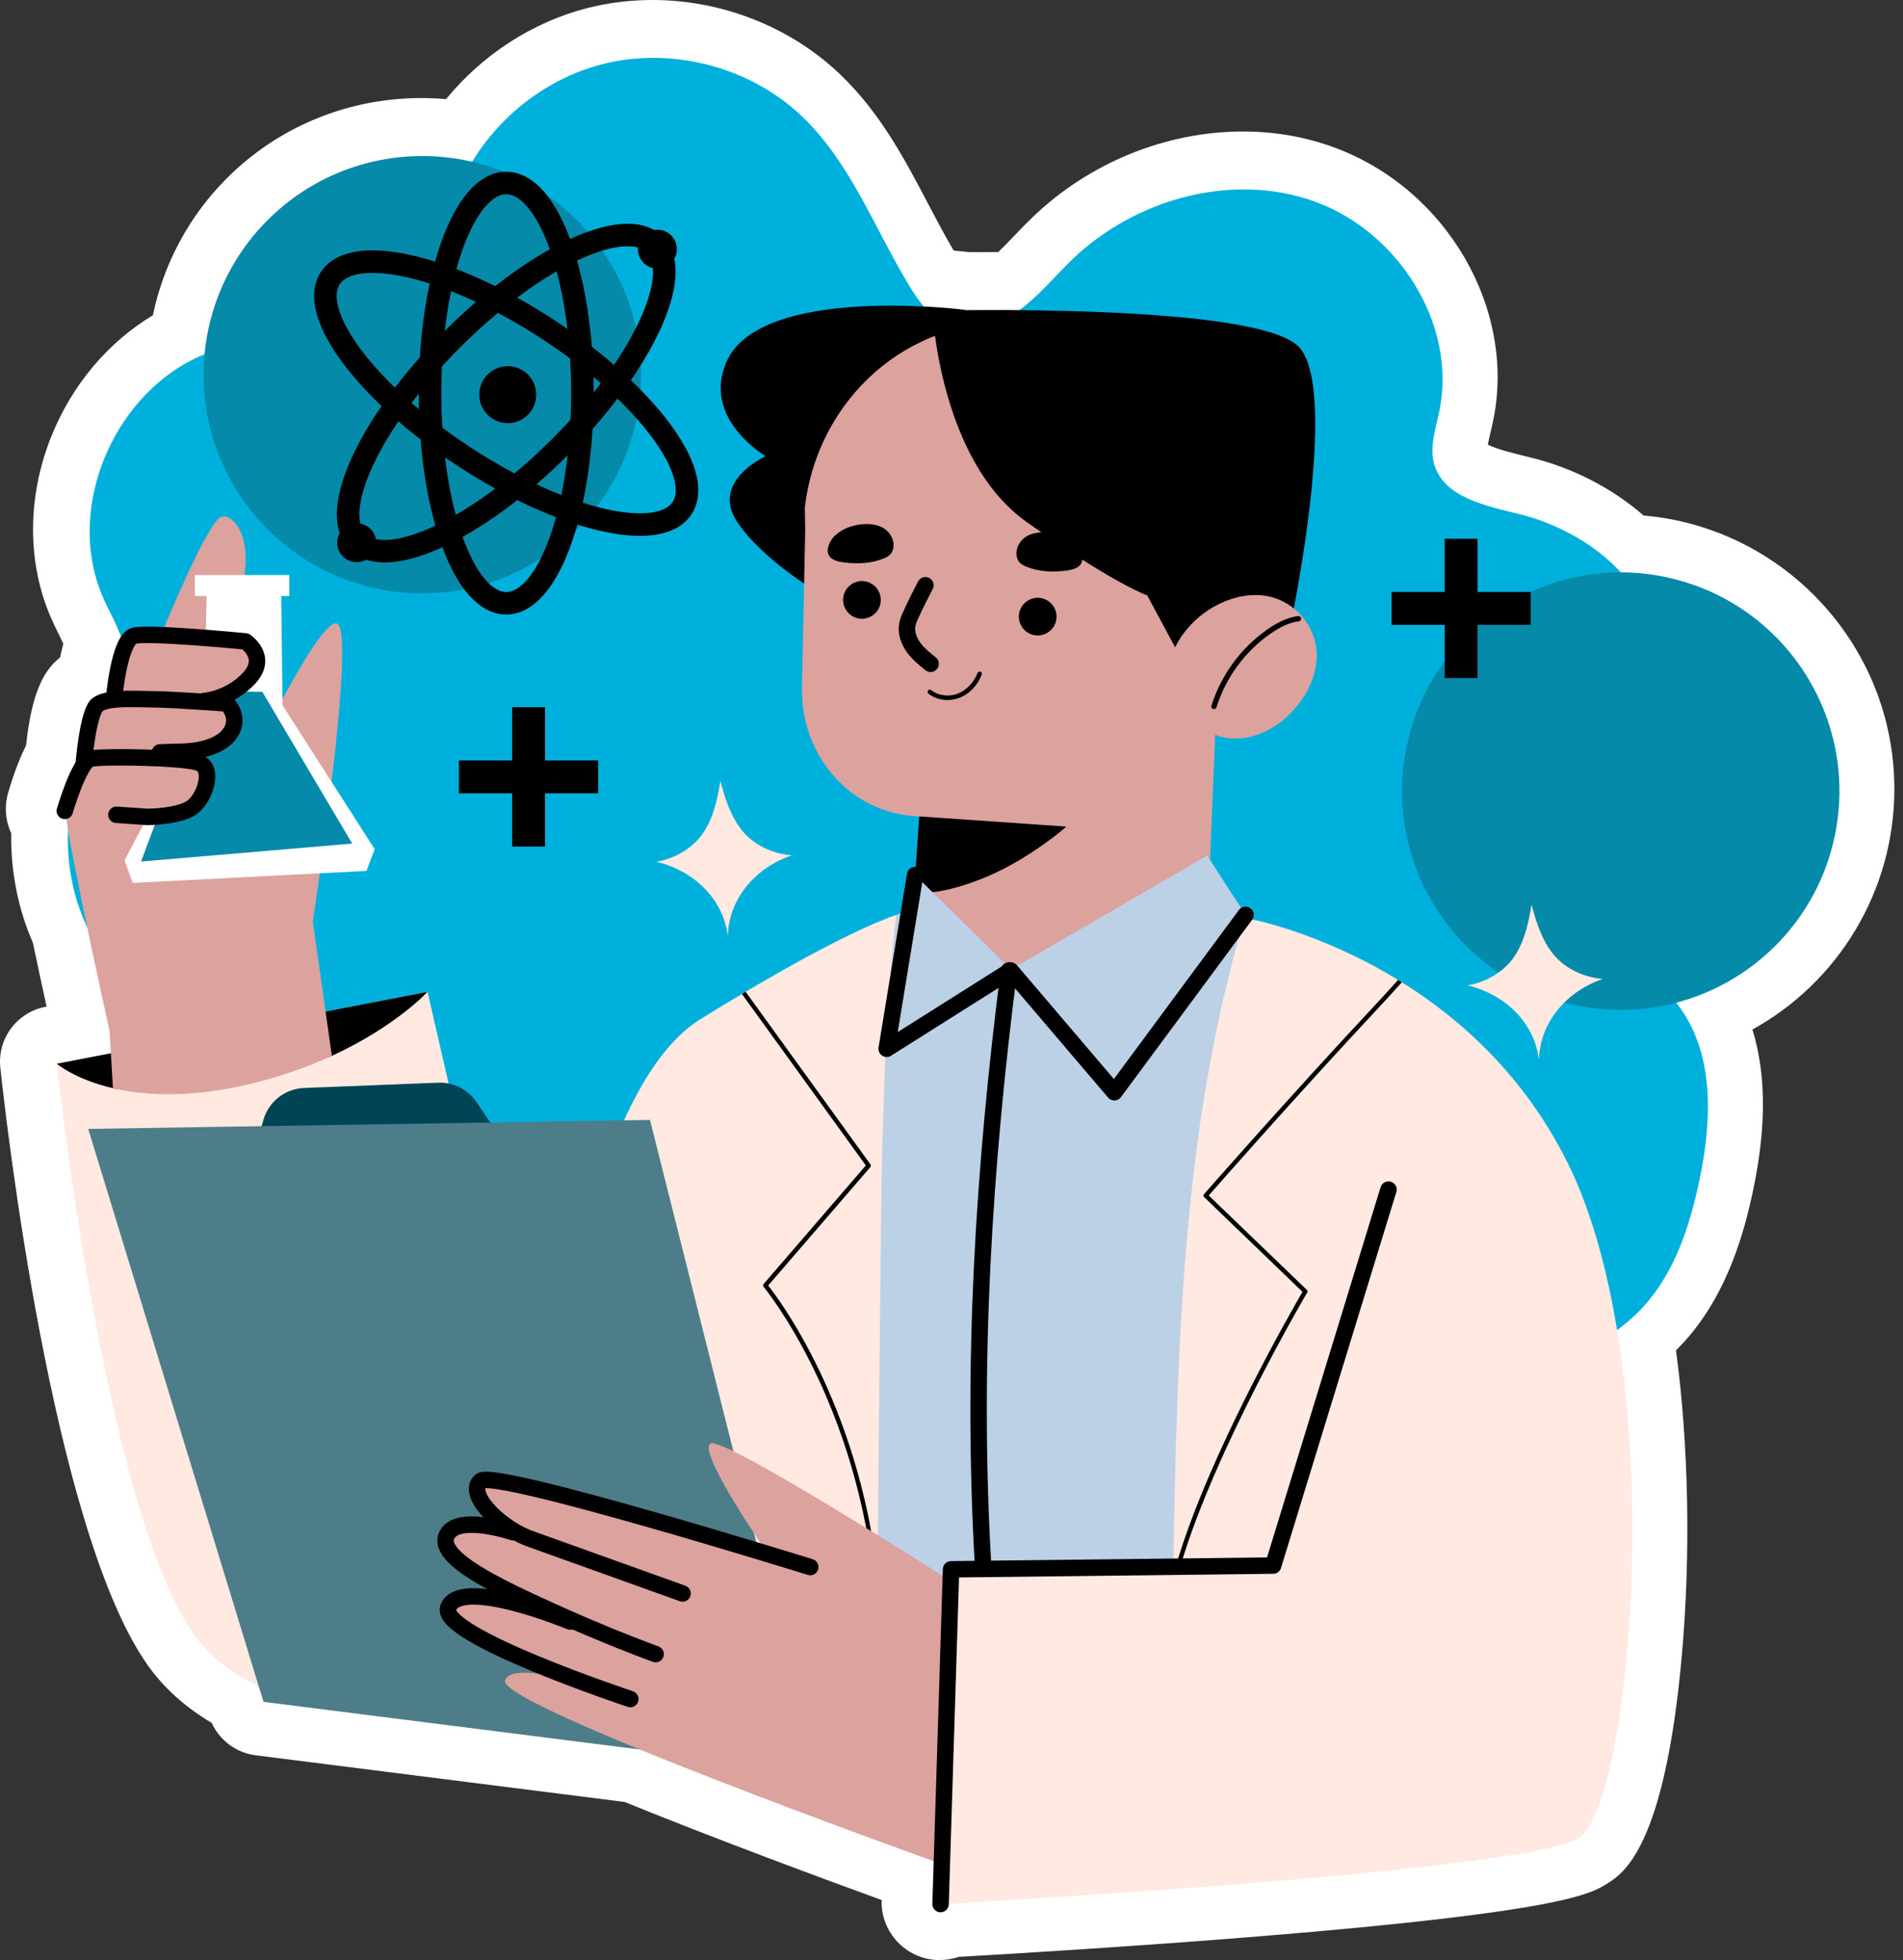 <svg width="133" height="137" viewBox="0 0 133 137" fill="none" xmlns="http://www.w3.org/2000/svg">
<rect x="0" y="0" width="133" height="137" fill="#333333" stroke="none"/>
<path d="M65.538 136.995C63.309 136.92 61.548 135.044 61.618 132.815V132.799C57.602 131.338 49.981 128.521 43.653 125.944L17.867 122.682C16.51 122.511 15.354 121.644 14.798 120.419C12.928 119.311 11.416 117.944 10.292 116.341C3.621 106.837 0.373 77.891 0.023 74.621C-0.157 72.951 0.748 71.402 2.187 70.698C2.492 70.548 2.821 70.436 3.167 70.369L3.255 70.353C2.987 69.12 2.645 67.535 2.3 65.895C1.259 63.517 0.74 60.889 0.785 58.237C0.37 57.344 0.295 56.346 0.574 55.39C0.804 54.593 1.235 53.266 1.821 52.099C2.246 48.104 3.204 46.742 4.202 45.95C4.266 45.635 4.339 45.313 4.424 44.992C4.333 44.8 4.234 44.599 4.135 44.393C3.951 44.019 3.769 43.644 3.6 43.264C1.882 39.387 1.88 34.728 3.595 30.479C5.045 26.88 7.568 23.902 10.683 22.037C12.529 13.242 20.24 6.853 29.456 6.853C30.028 6.853 30.601 6.879 31.173 6.93C33.729 3.813 37.221 1.541 41.066 0.559C42.529 0.19 44.054 0 45.598 0C50.444 0 55.196 1.868 58.637 5.121C61.495 7.824 63.21 11.091 64.872 14.254C65.474 15.399 66.044 16.483 66.651 17.513C67.21 17.561 67.598 17.606 67.761 17.625C68.203 17.622 69.576 17.62 69.763 17.62C70.124 17.277 70.491 16.892 70.871 16.496C71.296 16.049 71.724 15.605 72.168 15.179C76.128 11.374 81.488 9.191 86.869 9.191C89.103 9.191 91.26 9.568 93.28 10.318C101.101 13.207 105.968 21.58 104.363 29.374C104.307 29.65 104.242 29.928 104.175 30.206C104.114 30.469 104.031 30.819 103.985 31.079C104.579 31.392 105.877 31.707 106.621 31.889L107.076 32.002C109.971 32.721 112.73 34.158 114.87 36.031C124.674 36.877 132.396 45.132 132.396 55.15C132.396 62.256 128.487 68.641 122.477 71.956C123.438 75.065 123.454 78.768 122.531 83.162C121.916 86.092 120.754 90.373 117.779 93.704C117.573 93.934 117.359 94.159 117.137 94.378C118.028 101.041 118.175 108.734 117.53 115.848C116.329 129.096 113.455 130.929 112.374 131.619C111.218 132.36 109.275 133.605 88.014 135.336C79.029 136.066 70.038 136.599 67.01 136.77C66.592 136.915 66.143 136.992 65.677 136.992C65.674 136.997 65.581 136.997 65.538 136.995Z" fill="white"/>
<path d="M30.891 80.026C29.984 77.746 29.73 74.979 27.785 73.484C25.542 71.758 22.364 72.66 19.538 72.807C14.599 73.064 9.608 70.503 6.935 66.34C4.262 62.176 4.011 56.573 6.301 52.188C7.355 50.17 8.95 48.209 8.782 45.94C8.672 44.471 7.829 43.176 7.23 41.827C4.26 35.124 8.477 26.257 15.549 24.331C20.376 23.014 26.578 24.165 29.513 20.108C30.72 18.441 30.974 16.293 31.608 14.334C33.147 9.574 37.243 5.726 42.092 4.487C46.94 3.248 52.38 4.659 56.014 8.097C59.422 11.324 61.1 15.918 63.527 19.937C64.151 20.967 64.873 22.008 65.949 22.551C67.551 23.359 69.545 22.835 71.027 21.826C72.51 20.815 73.641 19.38 74.934 18.136C79.373 13.871 86.212 11.987 91.986 14.123C97.76 16.258 101.838 22.698 100.597 28.729C100.343 29.958 99.893 31.226 100.233 32.433C100.888 34.771 103.84 35.349 106.197 35.935C110.928 37.11 115.624 40.778 115.674 45.653C115.741 51.709 108.776 56.937 110.719 62.671C111.832 65.96 115.458 67.651 117.459 70.492C119.849 73.882 119.624 78.447 118.77 82.506C118.109 85.658 117.071 88.848 114.928 91.251C112.094 94.421 107.658 95.786 103.404 95.775C99.152 95.764 95.004 94.539 90.951 93.255C89.696 92.856 88.398 92.447 87.087 92.583C83.432 92.966 81.644 97.057 79.365 99.939C76.694 103.313 72.515 105.445 68.215 105.622C63.915 105.801 59.572 104.022 56.634 100.881C54.753 98.871 53.493 96.407 52.428 93.891C51.58 91.887 51.002 89.42 49.41 87.834C48.142 86.568 46.544 86.295 44.81 86.407C41.878 86.6 39.371 87.202 36.548 85.918C34.014 84.765 31.921 82.621 30.891 80.026Z" fill="#00B0DC"/>
<path d="M3.969 74.348L29.881 69.323L41.343 119.26C41.343 119.26 19.828 123.185 13.548 114.235C7.265 105.285 3.969 74.348 3.969 74.348Z" fill="#FFE9E1"/>
<path d="M29.877 69.323C29.877 69.323 27.67 71.734 23.198 73.794C21.422 74.613 18.722 73.572 16.218 74.115C12.362 74.939 9.98 76.545 7.896 76.058C5.234 75.437 3.971 74.348 3.971 74.348L7.754 73.615L22.762 70.698L29.877 69.323Z" fill="black"/>
<path d="M23.194 73.794C21.417 74.613 19.269 75.381 16.767 75.921C12.911 76.745 9.976 76.542 7.892 76.058L7.75 73.615L7.659 72.071C7.659 72.071 4.897 59.621 4.614 57.025C4.59 56.816 4.584 56.669 4.595 56.6C4.713 55.875 5.395 54.36 5.703 53.702C5.703 53.689 5.708 53.678 5.716 53.67C5.796 53.491 5.853 53.381 5.853 53.381C5.853 53.381 5.853 53.367 5.858 53.338C5.901 53.001 6.203 50.711 6.511 49.728C6.516 49.715 6.524 49.704 6.53 49.686C6.591 49.488 6.658 49.349 6.72 49.298C6.749 49.274 6.781 49.255 6.811 49.236C6.84 49.218 6.878 49.204 6.915 49.188C7.356 49.028 8.052 49.145 8.052 49.145C8.052 49.145 8.057 49.046 8.082 48.886C8.148 48.19 8.371 46.258 8.726 45.201C8.726 45.188 8.732 45.177 8.74 45.172C8.807 44.974 8.876 44.808 8.954 44.693C8.967 44.661 8.991 44.637 9.015 44.612C9.034 44.588 9.058 44.564 9.077 44.551C9.101 44.532 9.12 44.519 9.144 44.508C9.85 44.195 11.266 44.356 11.266 44.356C11.266 44.356 14.562 36.267 15.504 36.106C16.395 35.959 17.497 37.565 17.085 40.19C17.061 40.342 17.037 40.503 17 40.663C16.478 43.074 16.232 44.348 16.157 44.712C16.157 44.725 16.157 44.73 16.152 44.736C16.146 44.792 16.138 44.821 16.138 44.821L17.214 47.596L17.238 47.657L17.503 48.34L18.568 51.077C18.568 51.082 18.568 51.082 18.568 51.082L20.77 56.76L21.126 59.251L21.385 61.084L21.864 64.424C21.864 64.429 21.864 64.429 21.864 64.437L22.755 70.698L23.194 73.794Z" fill="#DCA29E"/>
<path d="M15.822 56.683C15.822 56.683 22.025 43.333 23.518 43.569C25.011 43.804 21.789 64.927 21.789 64.927L18.177 67.204L15.822 56.683Z" fill="#DCA29E"/>
<path d="M19.748 49.3L19.655 41.658H20.22V40.192H13.624V41.658H14.443L14.253 49.562L8.703 60.137L9.278 61.708L25.611 60.87L26.186 59.35L19.748 49.3Z" fill="white"/>
<path d="M14.331 48.281L18.337 48.358L24.617 58.96L9.857 60.215L14.331 48.281Z" fill="#058AAA"/>
<path d="M17.243 47.657C17.162 47.743 17.077 47.818 16.978 47.885C15.717 48.776 14.045 49.041 14.045 49.041H15.233C15.95 49.041 16.531 49.651 16.461 50.362C16.418 50.809 16.25 51.288 15.822 51.655C14.727 52.597 11.583 52.65 11.583 52.65L13.515 53.143C14.109 53.292 14.513 53.86 14.436 54.467C14.339 55.235 14.034 56.193 13.151 56.575C11.583 57.258 8.865 57.049 8.865 57.049L6.35 59.035L4.616 57.022C4.592 56.814 4.586 56.666 4.597 56.597C4.75 55.655 5.852 53.381 5.852 53.381C5.852 53.381 6.326 49.611 6.719 49.298C7.107 48.984 7.974 48.827 7.974 48.827C7.974 48.827 8.442 44.818 9.148 44.505C9.855 44.192 11.27 44.353 11.27 44.353L16.159 44.709L16.838 44.76C17.593 44.816 18.12 45.533 17.946 46.269C17.831 46.758 17.622 47.275 17.243 47.657Z" fill="#DCA29E"/>
<path d="M7.971 48.829C7.971 48.829 8.324 44.682 9.392 44.43C10.462 44.179 17.148 44.829 17.148 44.829C17.148 44.829 18.783 45.899 17.421 47.387C16.059 48.875 14.256 49.001 14.256 49.001" stroke="black" stroke-width="1.149" stroke-miterlimit="10" stroke-linecap="round" stroke-linejoin="round"/>
<path d="M5.852 53.383C5.852 53.383 6.146 49.755 6.815 49.252C7.486 48.749 9.078 48.853 10.695 48.875C12.308 48.896 15.872 49.169 15.872 49.169C15.872 49.169 16.961 50.258 15.936 51.433C14.909 52.608 12.52 52.543 12.52 52.543L11.179 52.586L11.158 52.921" stroke="black" stroke-width="1.149" stroke-miterlimit="10" stroke-linecap="round" stroke-linejoin="round"/>
<path d="M4.529 56.675C4.529 56.675 5.535 53.215 6.333 53.028C7.13 52.838 12.896 52.923 13.924 53.322C14.951 53.721 14.365 55.671 13.482 56.383C12.602 57.095 10.274 57.095 10.274 57.095L8.136 56.948" stroke="black" stroke-width="1.149" stroke-miterlimit="10" stroke-linecap="round" stroke-linejoin="round"/>
<path d="M17.996 79.689L18.419 78.246C18.791 76.981 19.931 76.093 21.247 76.042L30.628 75.672C31.691 75.63 32.699 76.141 33.296 77.021L34.746 79.164L17.996 79.689Z" fill="#004556"/>
<path d="M85.15 46.058L84.435 63.335L72.911 72.775L63.781 63.747L64.402 54.756L76.033 49.881L85.15 46.058Z" fill="#DCA29E"/>
<path d="M75.939 56.268C75.099 57.384 73.991 58.272 72.846 59.075C71.511 60.014 70.082 60.844 68.559 61.443C67.345 61.919 65.458 62.54 63.877 62.374L64.404 54.754L76.035 49.879C76.365 50.127 76.648 50.427 76.86 50.791C77.132 51.27 77.258 51.827 77.282 52.38C77.341 53.78 76.779 55.152 75.939 56.268Z" fill="black"/>
<path d="M67.409 21.652C67.409 21.652 53.144 19.841 50.768 25.299C49.034 29.281 53.511 31.884 53.511 31.884C53.511 31.884 49.634 33.616 51.515 36.463C53.396 39.31 57.629 41.683 57.629 41.683L69.287 23.381L67.409 21.652Z" fill="black"/>
<path d="M85.461 37.343C85.643 29.642 78.352 23.154 70.967 22.642C63.574 22.131 57.12 27.836 56.248 35.499L56.277 36.974L56.047 48.062C55.993 50.665 57.032 53.157 58.886 54.869C60.269 56.148 62.019 56.908 63.863 57.036L77.966 58.01L85.153 46.055L85.461 37.343Z" fill="#DCA29E"/>
<path d="M61.554 42.02C61.504 42.745 60.875 43.291 60.15 43.243C59.425 43.192 58.879 42.563 58.927 41.838C58.978 41.113 59.606 40.567 60.331 40.615C61.057 40.666 61.605 41.295 61.554 42.02Z" fill="black"/>
<path d="M73.838 43.189C73.787 43.914 73.158 44.46 72.433 44.412C71.708 44.361 71.162 43.733 71.21 43.007C71.261 42.282 71.89 41.736 72.615 41.785C73.34 41.835 73.888 42.464 73.838 43.189Z" fill="black"/>
<path d="M66.059 48.923C65.628 48.894 65.219 48.744 64.892 48.479C64.825 48.426 64.814 48.327 64.868 48.26C64.922 48.193 65.021 48.182 65.087 48.236C65.58 48.632 66.334 48.725 66.969 48.468C67.56 48.23 68.066 47.692 68.322 47.037C68.355 46.957 68.445 46.916 68.526 46.949C68.606 46.981 68.646 47.072 68.614 47.152C68.322 47.898 67.766 48.487 67.086 48.76C66.754 48.894 66.401 48.947 66.059 48.923Z" fill="black"/>
<path d="M65.168 21.711C65.168 21.711 65.647 32.139 71.742 36.476C77.838 40.816 80.181 41.616 80.181 41.616L82.59 46.1L85.415 42.218C85.415 42.218 87.789 41.423 90.186 43.746C90.186 43.746 93.632 27.435 90.812 24.283C87.995 21.128 65.168 21.711 65.168 21.711Z" fill="black"/>
<path d="M82.162 45.175C83.168 43.147 85.472 41.589 87.76 41.589C90.32 41.589 92.33 43.848 91.99 46.408C91.559 49.646 87.663 52.87 84.442 51.139C80.31 48.921 82.156 45.185 82.162 45.175Z" fill="#DCA29E"/>
<path d="M84.831 49.557C84.818 49.557 84.802 49.555 84.789 49.549C84.692 49.52 84.639 49.416 84.668 49.319C85.343 47.176 86.728 45.287 88.569 43.997C89.362 43.443 90.049 43.144 90.731 43.058C90.83 43.045 90.924 43.117 90.938 43.216C90.951 43.318 90.879 43.409 90.78 43.422C90.156 43.502 89.522 43.781 88.781 44.297C87.007 45.538 85.669 47.361 85.021 49.429C84.995 49.512 84.914 49.566 84.831 49.557Z" fill="black"/>
<path d="M57.946 38.028C57.844 38.279 57.799 38.582 57.933 38.817C58.005 38.946 58.125 39.042 58.254 39.111C58.476 39.229 58.73 39.275 58.979 39.307C59.91 39.427 60.881 39.39 61.751 39.036C61.938 38.959 62.128 38.863 62.257 38.705C62.337 38.606 62.39 38.483 62.42 38.36C62.562 37.779 62.206 37.15 61.676 36.872C60.547 36.275 58.444 36.802 57.946 38.028Z" fill="black"/>
<path d="M75.544 38.603C75.646 38.855 75.691 39.157 75.558 39.392C75.485 39.521 75.365 39.617 75.237 39.687C75.014 39.804 74.76 39.85 74.511 39.882C73.58 40.002 72.609 39.965 71.739 39.612C71.552 39.534 71.362 39.438 71.234 39.28C71.153 39.181 71.1 39.058 71.07 38.935C70.929 38.354 71.284 37.725 71.814 37.447C72.946 36.85 75.046 37.378 75.544 38.603Z" fill="black"/>
<path d="M64.676 40.904C64.323 41.576 63.985 42.255 63.67 42.946C63.56 43.184 63.45 43.427 63.407 43.684C63.314 44.23 63.52 44.795 63.844 45.244C64.17 45.694 64.606 46.047 65.04 46.395" stroke="black" stroke-width="1.149" stroke-miterlimit="10" stroke-linecap="round" stroke-linejoin="round"/>
<path d="M106.568 120.205C102.803 122.616 65.736 133.08 65.736 133.08V128.055L65.688 128.037L58.22 125.085L46.265 108.793C46.265 108.793 41.031 79.79 52.023 72.989C60.457 67.766 61.294 64.402 62.643 63.947C63.05 63.806 63.226 63.776 63.226 63.776L63.959 61.162L70.657 67.755L84.373 59.795L87.048 63.947L87.201 64.194C87.201 64.194 91.18 72.36 98.294 86.809C105.42 101.255 110.338 117.799 106.568 120.205Z" fill="#BCD0E6"/>
<path d="M62.644 63.945C62.582 64.528 62.502 65.125 62.446 65.711C62.09 69.433 61.881 73.165 61.758 76.906C61.611 81.112 61.574 85.326 61.531 89.541C61.464 96.337 61.394 103.139 61.327 109.943C61.327 110.227 61.322 110.508 61.322 110.791C61.322 111.08 61.317 111.369 61.309 111.664C61.279 114.449 61.18 117.261 60.503 119.948C60.048 121.767 59.262 123.523 58.221 125.083L36.842 116.643C36.842 116.643 37.998 78.011 48.99 71.209C50.012 70.575 50.964 69.997 51.855 69.467C51.941 69.419 52.027 69.363 52.115 69.315C58.406 65.588 61.475 64.341 62.644 63.945Z" fill="#FFE9E1"/>
<path d="M110.335 128.473C106.57 130.883 65.736 133.08 65.736 133.08V128.055L65.688 128.037C65.84 121.917 66.284 115.747 66.469 109.684H81.993C82.282 94.191 82.585 78.739 87.05 63.947L87.203 64.194C87.203 64.194 92.142 65.074 97.713 68.493C97.799 68.542 97.893 68.598 97.978 68.654C102.131 71.249 106.602 75.26 109.604 81.366C116.724 95.813 114.105 126.067 110.335 128.473Z" fill="#FFE9E1"/>
<path d="M96.261 70.527C90.652 76.531 85.263 82.662 84.477 83.555L91.335 90.154C91.391 90.202 91.396 90.277 91.359 90.338C91.297 90.448 84.932 101.255 82.531 109.357C82.507 109.424 82.446 109.467 82.384 109.467C82.366 109.467 82.355 109.467 82.341 109.462C82.256 109.438 82.213 109.357 82.237 109.272C84.519 101.558 90.369 91.43 91.032 90.29L84.161 83.673C84.099 83.617 84.094 83.526 84.148 83.464C84.209 83.397 89.997 76.786 96.036 70.321C96.67 69.639 97.229 69.037 97.708 68.493C97.794 68.542 97.888 68.598 97.973 68.654C97.486 69.205 96.913 69.826 96.261 70.527Z" fill="black"/>
<path d="M61.492 111.503C61.498 111.589 61.436 111.664 61.35 111.669C61.35 111.669 61.345 111.669 61.337 111.669C61.324 111.669 61.313 111.669 61.305 111.664C61.238 111.65 61.187 111.597 61.182 111.527C60.05 98.026 53.433 90.017 53.371 89.945C53.323 89.883 53.323 89.798 53.371 89.742L60.513 81.457L51.852 69.47C51.937 69.422 52.023 69.366 52.111 69.318L60.834 81.38C60.877 81.436 60.877 81.516 60.829 81.57L53.687 89.849C54.431 90.782 59.935 98.084 61.326 109.943C61.393 110.452 61.449 110.973 61.492 111.503Z" fill="black"/>
<path d="M63.959 61.159L61.969 73.302L70.633 67.833L77.881 76.339L87.048 63.945" stroke="black" stroke-width="1.149" stroke-miterlimit="10" stroke-linecap="round" stroke-linejoin="round"/>
<path d="M70.515 67.832C68.739 81.733 67.893 95.376 68.704 109.368" stroke="black" stroke-width="1.149" stroke-miterlimit="10" stroke-linecap="round" stroke-linejoin="round"/>
<path d="M6.166 78.902L45.427 78.276L56.89 123.817L18.416 118.947L6.166 78.902Z" fill="#4D7D88"/>
<path d="M66.392 110.468C66.392 110.468 50.688 100.418 49.669 100.889C48.65 101.36 53.594 108.504 53.594 108.504C53.594 108.504 34.594 102.537 33.572 103.714C32.552 104.892 36.868 107.484 36.868 107.484C36.868 107.484 31.45 105.678 30.979 107.642C30.508 109.606 38.517 112.59 38.517 112.59C38.517 112.59 31.763 110.47 31.214 112.512C30.666 114.554 43.699 118.637 43.699 118.637C43.699 118.637 35.849 115.731 35.298 117.459C34.749 119.188 65.737 130.257 65.737 130.257L66.392 110.468Z" fill="#DCA29E"/>
<path d="M56.627 109.526C56.627 109.526 34.59 102.668 33.595 103.505C32.599 104.343 34.694 106.593 36.867 107.484L47.704 111.372" stroke="black" stroke-width="1.149" stroke-miterlimit="10" stroke-linecap="round" stroke-linejoin="round"/>
<path d="M35.849 107.091C35.849 107.091 31.924 105.756 31.217 107.326C30.511 108.897 34.843 110.917 38.324 112.509C42.447 114.393 45.821 115.611 45.821 115.611" stroke="black" stroke-width="1.149" stroke-miterlimit="10" stroke-linecap="round" stroke-linejoin="round"/>
<path d="M39.851 113.334C39.851 113.334 32.196 110.155 31.331 112.352C30.574 114.281 44.052 118.752 44.052 118.752" stroke="black" stroke-width="1.149" stroke-miterlimit="10" stroke-linecap="round" stroke-linejoin="round"/>
<path d="M97.04 83.143L88.98 109.422L66.469 109.684L65.736 133.08" stroke="black" stroke-width="1.149" stroke-miterlimit="10" stroke-linecap="round" stroke-linejoin="round"/>
<path d="M40.32 36.996C46.289 31.028 46.289 21.351 40.32 15.382C34.351 9.414 24.674 9.414 18.706 15.382C12.737 21.351 12.737 31.028 18.706 36.996C24.674 42.965 34.351 42.965 40.32 36.996Z" fill="#058AAA"/>
<path d="M128.243 58.367C129.94 50.097 124.614 42.017 116.345 40.319C108.076 38.622 99.996 43.95 98.299 52.22C96.601 60.49 101.928 68.571 110.197 70.268C118.465 71.966 126.545 66.638 128.243 58.367Z" fill="#058AAA"/>
<path d="M35.379 42.164C38.32 42.164 40.704 35.589 40.704 27.477C40.704 19.366 38.32 12.79 35.379 12.79C32.439 12.79 30.055 19.366 30.055 27.477C30.055 35.589 32.439 42.164 35.379 42.164Z" stroke="black" stroke-width="1.575" stroke-miterlimit="10"/>
<path d="M39.144 31.242C44.88 25.506 47.843 19.171 45.764 17.091C43.685 15.012 37.349 17.976 31.614 23.712C25.878 29.447 22.914 35.782 24.994 37.862C27.073 39.941 33.408 36.977 39.144 31.242Z" stroke="black" stroke-width="1.575" stroke-miterlimit="10"/>
<path d="M32.465 31.935C25.676 27.496 21.475 21.904 23.086 19.442C24.694 16.98 31.504 18.58 38.295 23.019C45.083 27.458 49.284 33.051 47.673 35.512C46.063 37.974 39.253 36.371 32.465 31.935Z" stroke="black" stroke-width="1.575" stroke-miterlimit="10"/>
<path d="M36.895 28.992C37.672 28.214 37.672 26.954 36.895 26.176C36.117 25.399 34.857 25.399 34.08 26.176C33.302 26.954 33.302 28.214 34.08 28.992C34.857 29.769 36.117 29.769 36.895 28.992Z" fill="black"/>
<path d="M47.308 17.416C47.308 18.168 46.698 18.778 45.946 18.778C45.194 18.778 44.584 18.168 44.584 17.416C44.584 16.664 45.194 16.054 45.946 16.054C46.698 16.054 47.308 16.664 47.308 17.416Z" fill="black"/>
<path d="M26.29 37.931C26.29 38.683 25.68 39.293 24.928 39.293C24.177 39.293 23.566 38.683 23.566 37.931C23.566 37.179 24.177 36.569 24.928 36.569C25.68 36.569 26.29 37.179 26.29 37.931Z" fill="black"/>
<path d="M36.943 49.431V59.169" stroke="black" stroke-width="2.299" stroke-miterlimit="10"/>
<path d="M41.811 54.299H32.074" stroke="black" stroke-width="2.299" stroke-miterlimit="10"/>
<path d="M102.117 37.653V47.39" stroke="black" stroke-width="2.299" stroke-miterlimit="10"/>
<path d="M106.984 42.523H97.25" stroke="black" stroke-width="2.299" stroke-miterlimit="10"/>
<path d="M51.886 58.077C51.081 57.09 50.677 55.837 50.356 54.601C50.356 54.59 50.353 54.577 50.35 54.566C50.35 54.572 50.348 54.574 50.348 54.58C50.348 54.574 50.345 54.569 50.345 54.564C50.345 54.58 50.345 54.593 50.345 54.606C50.142 55.867 49.858 57.151 49.149 58.211C48.429 59.284 47.137 60.03 45.863 60.228C48.429 60.83 50.535 62.783 50.862 65.398C50.867 65.4 50.867 65.398 50.87 65.392C50.95 62.757 52.85 60.619 55.349 59.776C54.062 59.698 52.705 59.078 51.886 58.077Z" fill="#FFE9E1"/>
<path d="M108.576 66.714C107.77 65.727 107.366 64.475 107.045 63.238C107.043 63.228 107.043 63.214 107.04 63.203C107.04 63.209 107.037 63.212 107.037 63.217C107.037 63.212 107.035 63.206 107.035 63.203C107.035 63.219 107.035 63.233 107.035 63.246C106.831 64.507 106.548 65.791 105.839 66.85C105.119 67.924 103.826 68.67 102.553 68.868C105.119 69.47 107.225 71.423 107.551 74.037C107.556 74.04 107.556 74.037 107.559 74.032C107.639 71.397 109.539 69.259 112.038 68.416C110.751 68.335 109.395 67.715 108.576 66.714Z" fill="#FFE9E1"/>
</svg>

